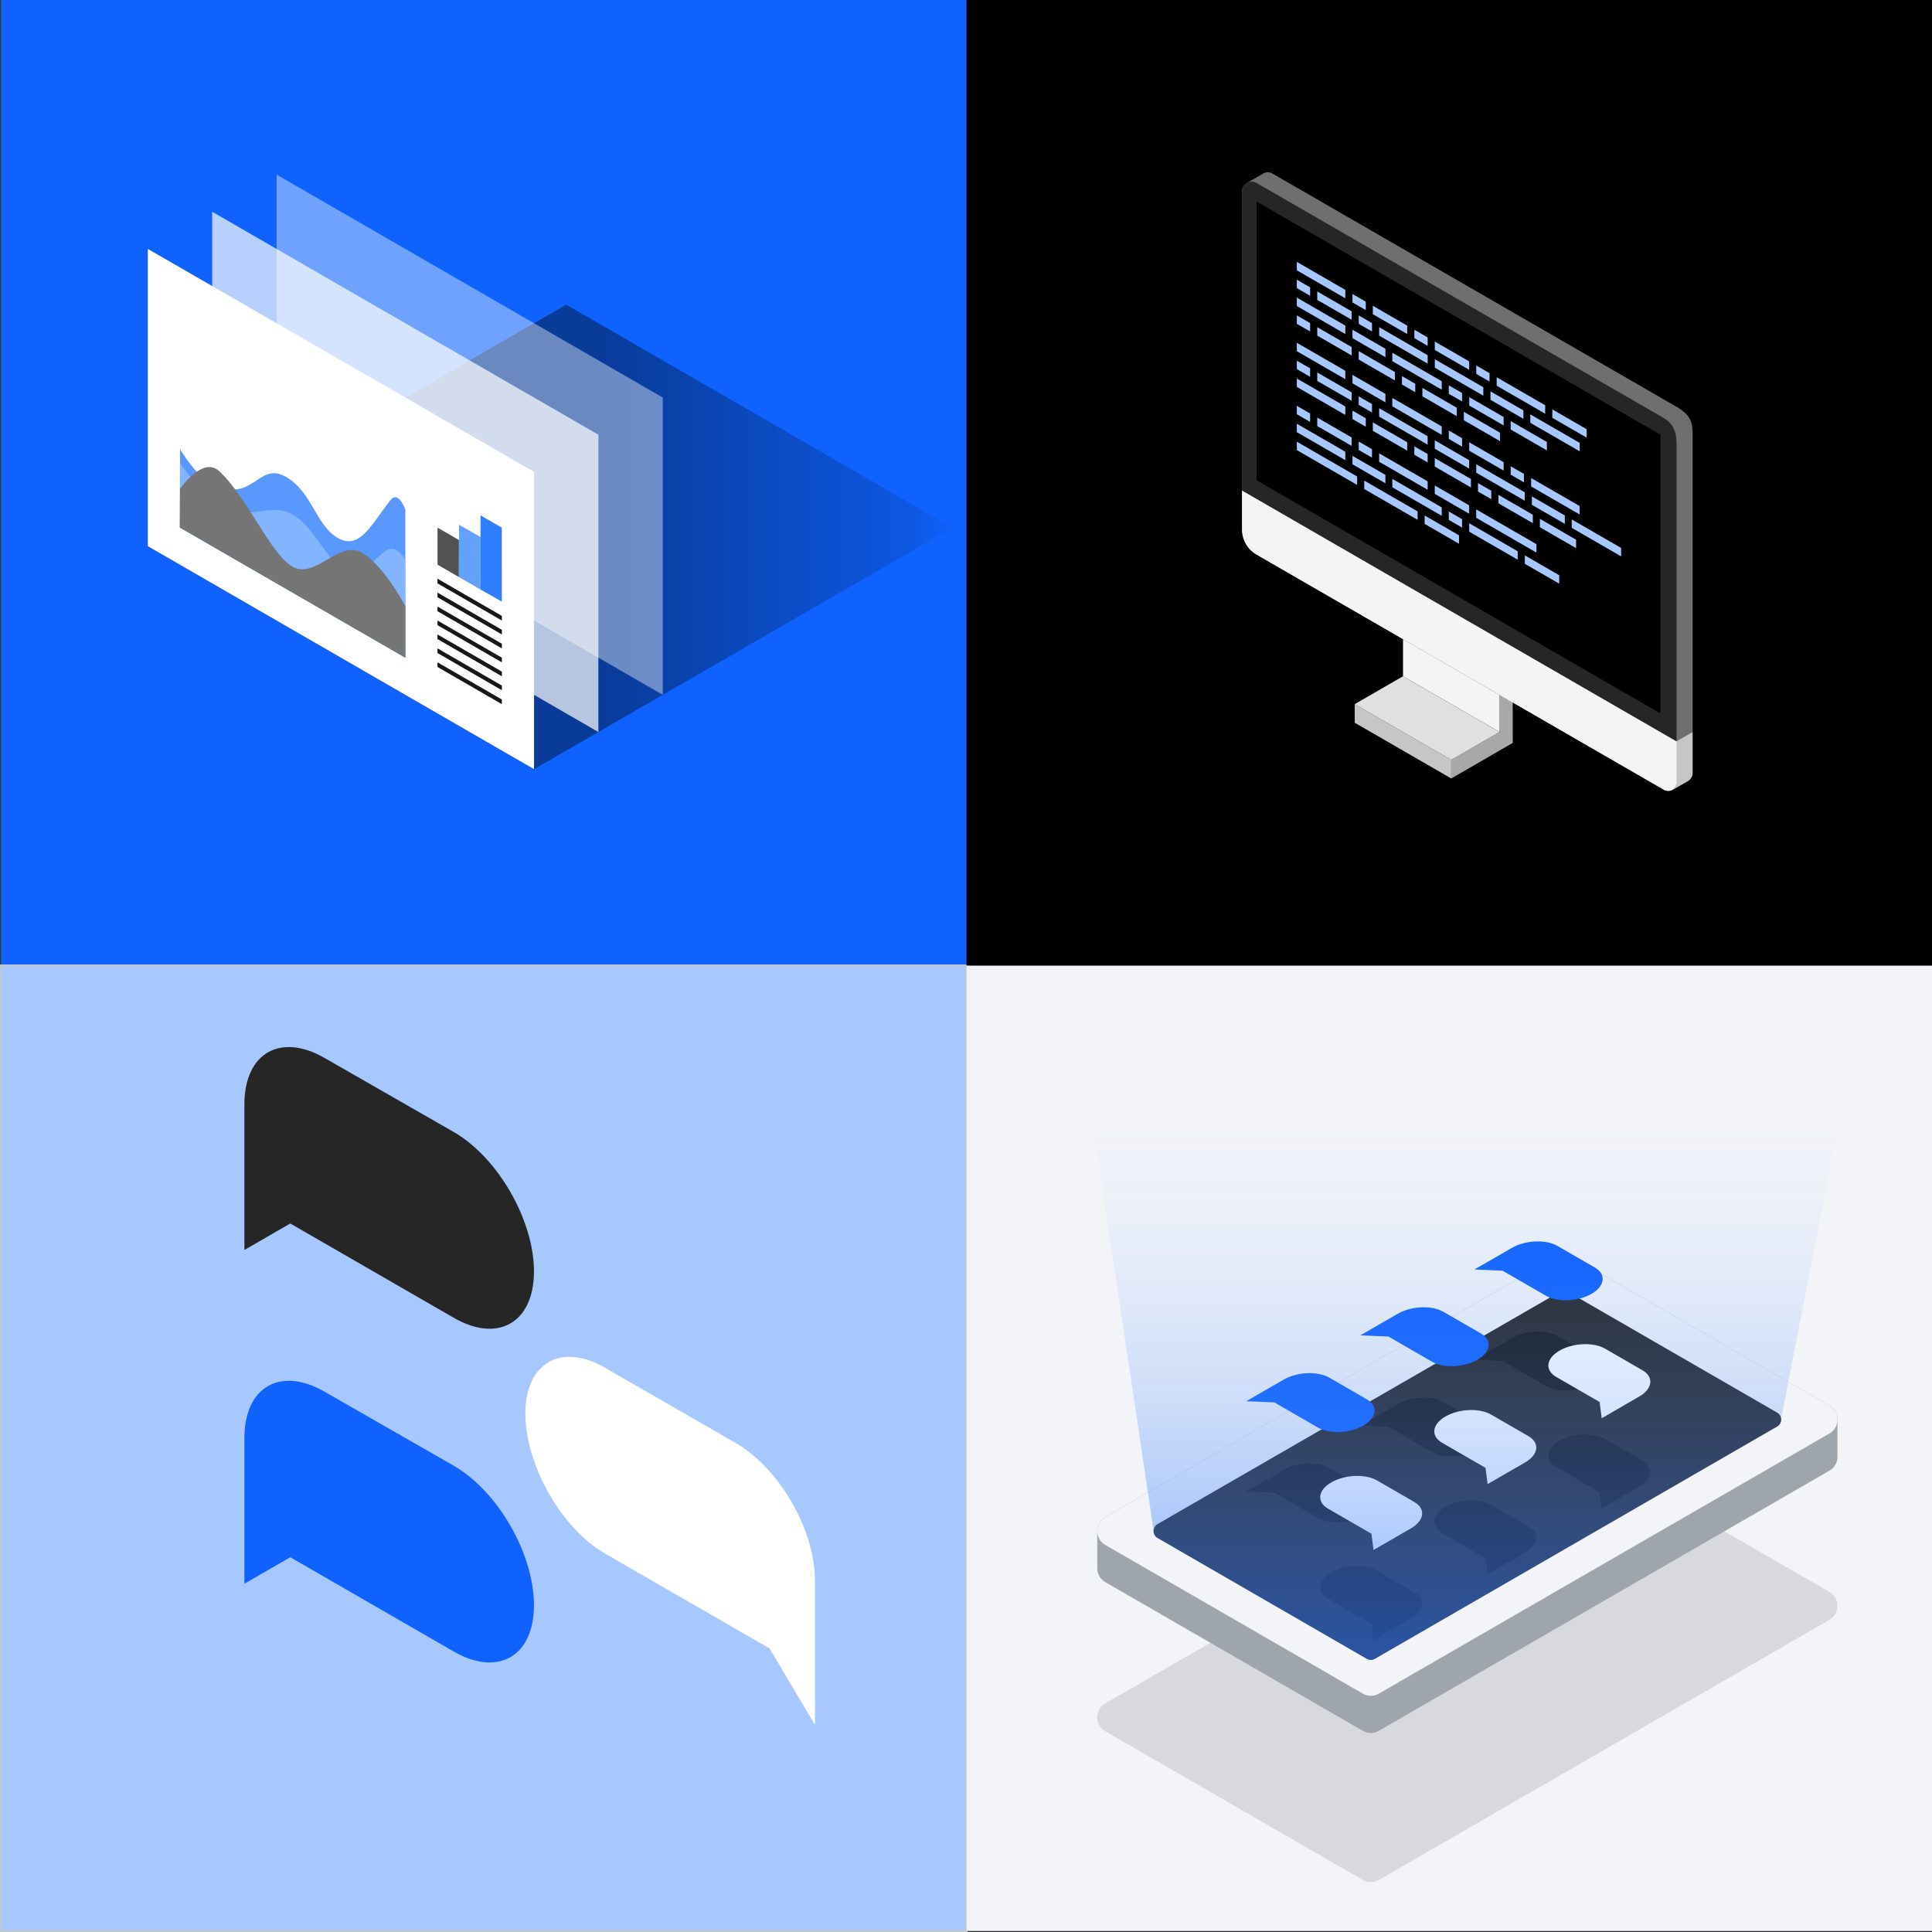 <svg xmlns="http://www.w3.org/2000/svg" xmlns:xlink="http://www.w3.org/1999/xlink" width="960.5" height="960.5" viewBox="0 0 960.5 960.5"><rect x="0" y="0" width="960.5" height="960.5" fill="#333333" stroke="none"/><defs><style>.a{fill:#0f62fe;}.b{fill:#a6c8ff;stroke:#c1c7cd;stroke-miterlimit:10;}.c{fill:#f2f4f8;}.d{fill:#13171a;opacity:0.12;}.e{fill:#9fa5ad;}.f{fill:#c6c6c6;}.g{fill:#a8a8a8;}.h{fill:#f4f4f4;}.i,.j{opacity:0.4;}.i{fill:url(#a);}.j,.k,.l{fill:#fff;}.k{opacity:0.7;}.m{fill:#171717;}.n{fill:#63a1ff;}.o{fill:#2e7eff;}.p{fill:#525252;}.ci,.q{opacity:0.8;}.r{fill:#e0e0e0;}.s{fill:#6f6f6f;}.t{fill:#262626;}.u{fill:url(#b);}.v{fill:url(#c);}.w{fill:url(#d);}.x{fill:url(#e);}.y{fill:url(#f);}.z{fill:url(#g);}.aa{fill:url(#h);}.ab{fill:url(#i);}.ac{fill:url(#j);}.ad{fill:url(#k);}.ae{fill:url(#l);}.af{fill:url(#m);}.ag{fill:url(#n);}.ah{fill:url(#o);}.ai{fill:url(#p);}.aj{fill:url(#q);}.ak{fill:url(#r);}.al{fill:url(#s);}.am{fill:url(#t);}.an{fill:url(#u);}.ao{fill:url(#v);}.ap{fill:url(#w);}.aq{fill:url(#x);}.ar{fill:url(#y);}.as{fill:url(#z);}.at{fill:url(#aa);}.au{fill:url(#ab);}.av{fill:url(#ac);}.aw{fill:url(#ad);}.ax{fill:url(#ae);}.ay{fill:url(#af);}.az{fill:url(#ag);}.ba{fill:url(#ah);}.bb{fill:url(#ai);}.bc{fill:url(#aj);}.bd{fill:url(#ak);}.be{fill:url(#al);}.bf{fill:url(#am);}.bg{fill:url(#an);}.bh{fill:url(#ao);}.bi{fill:url(#ap);}.bj{fill:url(#aq);}.bk{fill:url(#ar);}.bl{fill:url(#as);}.bm{fill:url(#at);}.bn{fill:url(#au);}.bo{fill:url(#av);}.bp{fill:url(#aw);}.bq{fill:url(#ax);}.br{fill:url(#ay);}.bs{fill:url(#az);}.bt{fill:url(#ba);}.bu{fill:url(#bb);}.bv{fill:url(#bc);}.bw{fill:url(#bd);}.bx{fill:url(#be);}.by{fill:url(#bf);}.bz{fill:url(#bg);}.ca{fill:url(#bh);}.cb{fill:url(#bi);}.cc{fill:url(#bj);}.cd{fill:url(#bk);}.ce{fill:url(#bl);}.cf{fill:url(#bm);}.cg{fill:url(#bn);}.ch{fill:#161616;}.ci{fill:url(#bo);}</style><linearGradient id="a" y1="0.5" x2="1" y2="0.5" gradientUnits="objectBoundingBox"><stop offset="0.558"/><stop offset="0.949" stop-opacity="0.275"/><stop offset="1" stop-opacity="0"/></linearGradient><linearGradient id="b" x1="15.96" y1="-40.17" x2="15.96" y2="-35.766" gradientUnits="objectBoundingBox"><stop offset="0" stop-color="#4589ff"/><stop offset="1" stop-color="#a6c8ff"/></linearGradient><linearGradient id="c" x1="15.52" y1="-37.497" x2="15.52" y2="-33.093" xlink:href="#b"/><linearGradient id="d" x1="55.755" y1="-86.886" x2="55.755" y2="-76.916" xlink:href="#b"/><linearGradient id="e" x1="22.005" y1="-49.875" x2="22.005" y2="-44.2" xlink:href="#b"/><linearGradient id="f" x1="56.479" y1="-89.103" x2="56.479" y2="-79.134" xlink:href="#b"/><linearGradient id="g" x1="12.601" y1="-35.758" x2="12.601" y2="-32.046" xlink:href="#b"/><linearGradient id="h" x1="14.364" y1="-40.412" x2="14.364" y2="-36.321" xlink:href="#b"/><linearGradient id="i" x1="22.238" y1="-57.295" x2="22.238" y2="-51.62" xlink:href="#b"/><linearGradient id="j" x1="13.061" y1="-37.324" x2="13.061" y2="-33.613" xlink:href="#b"/><linearGradient id="k" x1="15.783" y1="-39.29" x2="15.783" y2="-34.887" xlink:href="#b"/><linearGradient id="l" x1="55.828" y1="-88.215" x2="55.828" y2="-78.245" xlink:href="#b"/><linearGradient id="m" x1="21.754" y1="-49.37" x2="21.754" y2="-43.695" xlink:href="#b"/><linearGradient id="n" x1="55.107" y1="-85.994" x2="55.107" y2="-76.025" xlink:href="#b"/><linearGradient id="o" x1="16.157" y1="-40.665" x2="16.157" y2="-36.261" xlink:href="#b"/><linearGradient id="p" x1="57.195" y1="-91.324" x2="57.195" y2="-81.354" xlink:href="#b"/><linearGradient id="q" x1="22.283" y1="-51.141" x2="22.283" y2="-45.466" xlink:href="#b"/><linearGradient id="r" x1="22.812" y1="-53.542" x2="22.812" y2="-47.867" xlink:href="#b"/><linearGradient id="s" x1="16.069" y1="-44.673" x2="16.069" y2="-40.269" xlink:href="#b"/><linearGradient id="t" x1="56.88" y1="-100.401" x2="56.88" y2="-90.431" xlink:href="#b"/><linearGradient id="u" x1="22.689" y1="-58.707" x2="22.689" y2="-53.032" xlink:href="#b"/><linearGradient id="v" x1="15.52" y1="-38.478" x2="15.52" y2="-34.074" xlink:href="#b"/><linearGradient id="w" x1="22.839" y1="-52.25" x2="22.839" y2="-46.404" xlink:href="#b"/><linearGradient id="x" x1="15.549" y1="-39.434" x2="15.549" y2="-35.092" xlink:href="#b"/><linearGradient id="y" x1="15.783" y1="-42.753" x2="15.783" y2="-38.35" xlink:href="#b"/><linearGradient id="z" x1="55.828" y1="-96.055" x2="55.828" y2="-86.085" xlink:href="#b"/><linearGradient id="aa" x1="21.754" y1="-53.833" x2="21.754" y2="-48.157" xlink:href="#b"/><linearGradient id="ab" x1="22.283" y1="-56.233" x2="22.283" y2="-50.558" xlink:href="#b"/><linearGradient id="ac" x1="55.107" y1="-93.834" x2="55.107" y2="-83.865" xlink:href="#b"/><linearGradient id="ad" x1="15.52" y1="-41.941" x2="15.52" y2="-37.537" xlink:href="#b"/><linearGradient id="ae" x1="22.839" y1="-56.847" x2="22.839" y2="-51.001" xlink:href="#b"/><linearGradient id="af" x1="15.549" y1="-42.849" x2="15.549" y2="-38.506" xlink:href="#b"/><linearGradient id="ag" x1="16.092" y1="-43.054" x2="16.092" y2="-38.65" xlink:href="#b"/><linearGradient id="ah" x1="23.681" y1="-58.324" x2="23.681" y2="-52.478" xlink:href="#b"/><linearGradient id="ai" x1="16.111" y1="-43.946" x2="16.111" y2="-39.604" xlink:href="#b"/><linearGradient id="aj" x1="20.859" y1="-49.62" x2="20.859" y2="-44.15" xlink:href="#b"/><linearGradient id="ak" x1="21.754" y1="-50.633" x2="21.754" y2="-44.958" xlink:href="#b"/><linearGradient id="al" x1="55.107" y1="-88.214" x2="55.107" y2="-78.245" xlink:href="#b"/><linearGradient id="am" x1="21.308" y1="-51.69" x2="21.308" y2="-46.22" xlink:href="#b"/><linearGradient id="an" x1="22.228" y1="-52.781" x2="22.228" y2="-47.106" xlink:href="#b"/><linearGradient id="ao" x1="56.331" y1="-91.984" x2="56.331" y2="-82.015" xlink:href="#b"/><linearGradient id="ap" x1="21.183" y1="-53.269" x2="21.183" y2="-47.799" xlink:href="#b"/><linearGradient id="aq" x1="21.633" y1="-55.339" x2="21.633" y2="-49.869" xlink:href="#b"/><linearGradient id="ar" x1="22.57" y1="-56.567" x2="22.57" y2="-50.891" xlink:href="#b"/><linearGradient id="as" x1="57.216" y1="-98.637" x2="57.216" y2="-88.667" xlink:href="#b"/><linearGradient id="at" x1="21.508" y1="-52.006" x2="21.508" y2="-46.535" xlink:href="#b"/><linearGradient id="au" x1="22.438" y1="-53.108" x2="22.438" y2="-47.433" xlink:href="#b"/><linearGradient id="av" x1="56.876" y1="-92.562" x2="56.876" y2="-82.592" xlink:href="#b"/><linearGradient id="aw" x1="15.52" y1="-40.698" x2="15.52" y2="-36.294" xlink:href="#b"/><linearGradient id="ax" x1="55.755" y1="-94.13" x2="55.755" y2="-84.16" xlink:href="#b"/><linearGradient id="ay" x1="22.005" y1="-54.001" x2="22.005" y2="-48.326" xlink:href="#b"/><linearGradient id="az" x1="56.479" y1="-96.353" x2="56.479" y2="-86.384" xlink:href="#b"/><linearGradient id="ba" x1="15.783" y1="-41.514" x2="15.783" y2="-37.111" xlink:href="#b"/><linearGradient id="bb" x1="55.828" y1="-93.247" x2="55.828" y2="-83.278" xlink:href="#b"/><linearGradient id="bc" x1="21.754" y1="-52.236" x2="21.754" y2="-46.561" xlink:href="#b"/><linearGradient id="bd" x1="22.283" y1="-54.636" x2="22.283" y2="-48.961" xlink:href="#b"/><linearGradient id="be" x1="55.107" y1="-91.029" x2="55.107" y2="-81.06" xlink:href="#b"/><linearGradient id="bf" x1="16.267" y1="-43.431" x2="16.267" y2="-39.027" xlink:href="#b"/><linearGradient id="bg" x1="57.596" y1="-97.59" x2="57.596" y2="-87.62" xlink:href="#b"/><linearGradient id="bh" x1="22.438" y1="-54.706" x2="22.438" y2="-49.031" xlink:href="#b"/><linearGradient id="bi" x1="56.88" y1="-95.366" x2="56.88" y2="-85.397" xlink:href="#b"/><linearGradient id="bj" x1="15.52" y1="-39.718" x2="15.52" y2="-35.314" xlink:href="#b"/><linearGradient id="bk" x1="22.839" y1="-53.896" x2="22.839" y2="-48.05" xlink:href="#b"/><linearGradient id="bl" x1="15.549" y1="-40.657" x2="15.549" y2="-36.314" xlink:href="#b"/><linearGradient id="bm" x1="23.487" y1="-54.496" x2="23.487" y2="-48.65" xlink:href="#b"/><linearGradient id="bn" x1="15.981" y1="-41.104" x2="15.981" y2="-36.761" xlink:href="#b"/><linearGradient id="bo" x1="0.5" y1="1.237" x2="0.5" y2="0.098" gradientUnits="objectBoundingBox"><stop offset="0.001" stop-color="#0f62fe"/><stop offset="0.211" stop-color="#2c75fe" stop-opacity="0.722"/><stop offset="0.422" stop-color="#4787fe" stop-opacity="0.467"/><stop offset="0.614" stop-color="#5c96fe" stop-opacity="0.267"/><stop offset="0.78" stop-color="#6ba0fe" stop-opacity="0.122"/><stop offset="0.914" stop-color="#74a6fe" stop-opacity="0.031"/><stop offset="1" stop-color="#78a9ff" stop-opacity="0"/></linearGradient></defs><g transform="translate(0.5 -1920)"><rect class="a" width="480" height="480" transform="translate(0 1920)"/><rect class="b" width="480" height="480" transform="translate(0 2400)"/><rect class="c" width="480" height="480" transform="translate(480 2400)"/><rect width="480" height="480" transform="translate(480 1920)"/><path class="d" d="M5244,2644.542l-223.993,129.315a8,8,0,0,0,0,13.856l128.006,73.907a8,8,0,0,0,8,0L5380.006,2732.3a8,8,0,0,0,0-13.856L5252,2644.542A8,8,0,0,0,5244,2644.542Z" transform="translate(-4471.002 -7.003)"/><path class="e" d="M5380.006,2625.813,5252,2551.906a8.005,8.005,0,0,0-8,0l-223.993,129.315a7.926,7.926,0,0,0-4,6.975h0v18.519h.005a7.916,7.916,0,0,0,3.995,6.848l128.006,73.907a8,8,0,0,0,8,0l223.993-129.315a7.927,7.927,0,0,0,4-6.928v-18.486A7.927,7.927,0,0,0,5380.006,2625.813Z" transform="translate(-4471.002 -7.003)"/><path class="c" d="M5244,2551.907l-223.993,129.315a8,8,0,0,0,0,13.856l128.006,73.907a8,8,0,0,0,8,0l223.993-129.315a8,8,0,0,0,0-13.857L5252,2551.907A8,8,0,0,0,5244,2551.907Z" transform="translate(-4471.002 -7.003)"/><g transform="translate(-4471.002 -7.003)"><path class="f" d="M5144,2277.074v9.234l48,27.713v-9.234Z"/><path class="g" d="M5222.568,2296.347,5192,2314.021v-9.234l24-13.858v-18.475l6.562,2.6Z"/><path class="h" d="M5168.006,2244.74v18.475l48,27.713v-18.475Z"/></g><g transform="translate(-4471.002 -7.003)"><path class="f" d="M5095.233,2166.658l-7.226,4.181V2190.2a14.441,14.441,0,0,0,7.215,12.515l202.328,116.814a4.769,4.769,0,0,0,4.926-.072l7.122-4.084.011-.006.036-.021,0,0a4.769,4.769,0,0,0,2.369-4.146l-.006-20.274Z"/><path class="h" d="M5088.007,2190.2a14.441,14.441,0,0,0,7.215,12.515l202.328,116.814c3.212,1.854,6.456-.464,6.456-4.172v-19.814l-216-124.708Z"/></g><path class="i" d="M4544.006,2198.552l208-120.089,192,110.851-208,120.089Z" transform="translate(-4471.002 -7.003)"/><path class="j" d="M4608.007,2013.8v147.8l192,110.851v-147.8Z" transform="translate(-4471.002 -7.003)"/><path class="k" d="M4575.993,2032.279v147.8l192,110.851v-147.8Z" transform="translate(-4471.002 -7.003)"/><path class="l" d="M4544.006,2050.751v147.8l192,110.851V2161.6Z" transform="translate(-4471.002 -7.003)"/><g transform="translate(-4471.002 -7.003)"><path class="m" d="M4720.005,2274.768v2.311l-32-18.493v-2.311Z"/><path class="m" d="M4720.005,2267.838v2.311l-32-18.493v-2.311Z"/><path class="m" d="M4720.005,2260.905v2.311l-32-18.493v-2.311Z"/><path class="m" d="M4720.005,2253.986v2.311l-32-18.492v-2.312Z"/><path class="m" d="M4720.005,2247.057v2.31l-32-18.492v-2.311Z"/><path class="m" d="M4720.005,2240.112v2.311l-32-18.493v-2.311Z"/><path class="m" d="M4720.005,2233.2v2.31l-32-18.492v-2.312Z"/><path class="n" d="M4709.406,2193.975l-.1,26.044-10.692-6.161.092-25.958Z"/><path class="o" d="M4719.965,2189.3l.041,36.794-10.7-6.075.1-36.786Z"/><path class="p" d="M4698.666,2195.483l-.048,18.375-10.612-6.125V2189.3Z"/><g class="q"><path class="o" d="M4560.006,2150.248s6.757,11.929,14.588,16.4c21.577,12.314,23.7-10.448,37.726-2.762,13.308,7.291,14.991,24.11,26.076,30.51,10.8,6.236,16.213-5.927,26.166-18.681,4.012-5.142,7.463,4.661,7.463,4.661v73.609l-112.1-64.718Z"/><path class="n" d="M4560,2157.124s11.135,16.729,18.966,21.25c14.588,8.422,25.866-2,37.007,4.437,11.278,6.511,15.91,22.1,27,28.5,6.521,3.765,15.134-8.3,20.121-10.953,4.727-2.516,8.861,4.684,8.861,4.684l.07,48.939-112.1-64.718Z"/><path class="p" d="M4560.006,2170s11.19-16.2,19.284-8.915c13.77,12.394,25.478,41.2,36.619,47.628,11.278,6.511,23.27-13.448,34.355-7.048,11.334,6.544,21.761,26.768,21.761,26.768v25.551l-112.1-64.718Z"/></g></g><path class="r" d="M5144,2277.074l24-13.858,48,27.713-24,13.858Z" transform="translate(-4471.002 -7.003)"/><g transform="translate(-4471.002 -7.003)"><path class="s" d="M5312.012,2143.112c0-6.669-1.411-10.03-8.006-13.868L5103.011,2013.23a4.4,4.4,0,0,0-4.681.16l-7.9,4.549.012.008a4.771,4.771,0,0,0-2.442,4.189l.011,148.7,216,124.708,8-4.619Z"/><path class="t" d="M5297.55,2134.778l-202.328-116.814a4.817,4.817,0,0,0-7.226,4.172l.011,148.7,216,124.708V2147.738C5304.006,2141.247,5302.022,2137.359,5297.55,2134.778Z"/></g><path d="M5095.222,2027.2v138.565l200.784,115.922V2143.126Z" transform="translate(-4471.002 -7.003)"/><g transform="translate(-4471.002 -7.003)"><path class="u" d="M5207.942,2119.532l-24.118-13.925v4.183l24.118,13.925Z"/><path class="v" d="M5139.34,2075.311l-24.118-13.925V2057.2l24.118,13.925Z"/><path class="w" d="M5149.5,2081.177l-6.609-3.815v-4.183l6.609,3.816Z"/><path class="x" d="M5170.1,2093.071l-17.092-9.868v-4.183l17.092,9.868Z"/><path class="y" d="M5180.264,2098.938l-6.608-3.816v-4.183l6.608,3.816Z"/><path class="z" d="M5145.2,2168.077l-29.974-17.305v-4.183l29.974,17.305Z"/><path class="aa" d="M5175.264,2185.437l-26.517-15.309v-4.183l26.517,15.309Z"/><path class="ab" d="M5195.866,2197.332l-17.092-9.868v-4.183l17.092,9.868Z"/><path class="ac" d="M5234.363,2201.727l-29.973-17.3v-4.183l29.973,17.305Z"/><path class="ad" d="M5156.146,2093.861l24.118,13.925V2103.6l-24.118-13.925Z"/><path class="ae" d="M5145.985,2087.995l6.609,3.815v-4.183l-6.609-3.815Z"/><path class="af" d="M5125.383,2076.1l17.092,9.868v-4.183l-17.092-9.868Z"/><path class="ag" d="M5115.222,2070.234l6.609,3.815v-4.183l-6.609-3.815Z"/><path class="ah" d="M5214.579,2118.749l24.118,13.925v-4.183l-24.118-13.925Z"/><path class="ai" d="M5204.417,2112.883l6.609,3.816v-4.183l-6.609-3.816Z"/><path class="aj" d="M5183.816,2100.989l17.092,9.868v-4.183l-17.092-9.868Z"/><path class="ak" d="M5242.232,2134.715l17.092,9.868V2140.4l-17.092-9.868Z"/><path class="al" d="M5200.927,2191.331l24.118,13.925v-4.183l-24.118-13.925Z"/><path class="am" d="M5190.766,2185.464l6.608,3.815V2185.1l-6.608-3.816Z"/><path class="an" d="M5228.58,2207.3l17.092,9.868v-4.183l-17.092-9.868Z"/><path class="ao" d="M5139.34,2093.067l-24.118-13.924v-4.183l24.118,13.925Z"/><path class="ap" d="M5159.273,2104.575l-16.381-9.457v-4.183l16.381,9.457Z"/><path class="aq" d="M5187.262,2120.734l-24.562-14.18v-4.183l24.562,14.18Z"/><path class="ar" d="M5156.146,2156.568l24.118,13.925v-4.183l-24.118-13.925Z"/><path class="as" d="M5145.985,2150.7l6.609,3.815v-4.183l-6.609-3.816Z"/><path class="at" d="M5125.383,2138.808l17.092,9.868v-4.183l-17.092-9.868Z"/><path class="au" d="M5183.8,2172.534l17.092,9.868v-4.183l-17.092-9.868Z"/><path class="av" d="M5115.222,2132.941l6.609,3.815v-4.183l-6.609-3.815Z"/><path class="aw" d="M5139.34,2155.774l-24.118-13.925v-4.183l24.118,13.925Z"/><path class="ax" d="M5159.273,2167.282l-16.381-9.457v-4.183l16.381,9.458Z"/><path class="ay" d="M5187.262,2183.441l-24.562-14.18v-4.183l24.562,14.18Z"/><path class="az" d="M5228.531,2175.928,5204.413,2162v-4.183l24.118,13.925Z"/><path class="ba" d="M5248.464,2187.436l-16.381-9.458V2173.8l16.381,9.458Z"/><path class="bb" d="M5276.453,2203.6l-24.562-14.18v-4.183l24.562,14.18Z"/><path class="bc" d="M5145.985,2105.751l18,10.395v-4.183l-18-10.395Z"/><path class="bd" d="M5125.383,2093.857l17.092,9.868v-4.183l-17.092-9.868Z"/><path class="be" d="M5115.222,2087.99l6.609,3.815v-4.183l-6.609-3.815Z"/><path class="bf" d="M5198.253,2135.928l18,10.395v-4.183l-18-10.395Z"/><path class="bg" d="M5177.651,2124.034l17.092,9.868v-4.183l-17.092-9.868Z"/><path class="bh" d="M5167.49,2118.167l6.609,3.816V2117.8l-6.609-3.816Z"/><path class="bi" d="M5183.786,2158.939l18,10.395v-4.183l-18-10.395Z"/><path class="bj" d="M5236.054,2189.116l18,10.395v-4.183l-18-10.395Z"/><path class="bk" d="M5215.453,2177.222l17.092,9.868v-4.183l-17.092-9.868Z"/><path class="bl" d="M5205.292,2171.355l6.609,3.815v-4.183l-6.609-3.815Z"/><path class="bm" d="M5221.538,2140.524l18,10.395v-4.183l-18-10.395Z"/><path class="bn" d="M5200.936,2128.63l17.092,9.868v-4.183l-17.092-9.868Z"/><path class="bo" d="M5190.775,2122.763l6.609,3.815V2122.4l-6.609-3.815Z"/><path class="bp" d="M5139.34,2129.1l-24.118-13.925v4.183l24.118,13.925Z"/><path class="bq" d="M5149.5,2134.962l-6.609-3.816v4.183l6.609,3.816Z"/><path class="br" d="M5170.1,2146.856l-17.092-9.868v4.183l17.092,9.868Z"/><path class="bs" d="M5180.264,2152.722l-6.608-3.815v4.183l6.608,3.816Z"/><path class="bt" d="M5156.146,2129.95l24.118,13.925v4.183l-24.118-13.925Z"/><path class="bu" d="M5145.985,2124.083l6.609,3.816v4.183l-6.609-3.816Z"/><path class="bv" d="M5125.383,2112.189l17.092,9.868v4.183l-17.092-9.868Z"/><path class="bw" d="M5183.8,2145.915l17.092,9.868v4.183L5183.8,2150.1Z"/><path class="bx" d="M5115.222,2106.323l6.609,3.816v4.183l-6.609-3.815Z"/><path class="by" d="M5231.7,2164.661l24.118,13.925v4.183l-24.118-13.925Z"/><path class="bz" d="M5221.536,2158.795l6.609,3.815v4.183l-6.609-3.816Z"/><path class="ca" d="M5200.934,2146.9l17.092,9.868v4.183l-17.092-9.868Z"/><path class="cb" d="M5190.773,2141.034l6.608,3.816v4.183l-6.608-3.816Z"/><path class="cc" d="M5139.34,2111.339l-24.118-13.924v4.183l24.118,13.925Z"/><path class="cd" d="M5159.273,2122.847l-16.381-9.457v4.183l16.381,9.457Z"/><path class="ce" d="M5187.262,2139.007l-24.562-14.18v4.183l24.562,14.18Z"/><path class="cf" d="M5227.875,2131.04l-16.38-9.458v4.183l16.38,9.458Z"/><path class="cg" d="M5255.864,2147.2l-24.561-14.18v4.183l24.561,14.18Z"/></g><g transform="translate(-4471.002 -7.003)"><path class="t" d="M4696.066,2489.768,4631.907,2453c-22.037-12.723-39.9-2.409-39.9,23.037v72.4l22.8-13.165,81.258,46.865c22.037,12.723,39.9,2.406,39.9-23.04S4718.1,2502.491,4696.066,2489.768Z"/></g><g transform="translate(-4471.002 -7.003)"><path class="a" d="M4696.066,2655.681l-64.159-36.763c-22.037-12.723-39.9-2.409-39.9,23.037v72.4l22.8-13.165,81.258,46.865c22.037,12.723,39.9,2.406,39.9-23.041S4718.1,2668.4,4696.066,2655.681Z"/></g><g transform="translate(-4471.002 -7.003)"><path class="l" d="M4836.138,2644.319l-64.929-37.378c-21.824-12.6-39.516-2.385-39.516,22.815s17.661,56.938,39.485,69.538l81.9,47.221,22.581,38.005v-71.757C4875.655,2687.563,4857.963,2656.919,4836.138,2644.319Z"/></g><path class="t" d="M5046.007,2691.614l104.006,60.05a4,4,0,0,0,4,0l199.993-115.458a4,4,0,0,0,0-6.928L5250,2569.227a4,4,0,0,0-4,0l-199.993,115.459A4,4,0,0,0,5046.007,2691.614Z" transform="translate(-4471.002 -7.003)"/><g transform="translate(-4471.002 -7.003)"><path class="ch" d="M5263.364,2602.008l-18.523-10.694c-5.817-3.359-15.976-2.937-22.692.94l0,0v0l-18.646,10.755,14,.6,21.544,12.438c5.816,3.358,15.976,2.937,22.692-.941S5269.18,2605.366,5263.364,2602.008Z"/><path class="ch" d="M5268.525,2642.4l18.523,10.694c5.816,3.358,5.087,9.224-1.63,13.1l0,0h0l-18.629,10.765-1.045-8.082-21.544-12.438c-5.816-3.358-5.087-9.224,1.63-13.1S5262.709,2639.043,5268.525,2642.4Z"/><path class="ch" d="M5206.648,2634.753l-18.523-10.695c-5.816-3.358-15.976-2.936-22.692.941l0,0v0l-18.646,10.755,14,.6,21.544,12.439c5.816,3.358,15.976,2.937,22.692-.941S5212.464,2638.111,5206.648,2634.753Z"/><path class="ch" d="M5211.809,2675.146l18.523,10.694c5.816,3.358,5.087,9.224-1.629,13.1l0,0h0l-18.629,10.766-1.045-8.082-21.544-12.438c-5.816-3.358-5.086-9.224,1.63-13.1S5205.993,2671.788,5211.809,2675.146Z"/><path class="ch" d="M5149.932,2667.5l-18.523-10.7c-5.816-3.358-15.976-2.937-22.692.941l0,0v0l-18.646,10.755,14,.6,21.544,12.439c5.816,3.358,15.976,2.937,22.692-.941S5155.748,2670.856,5149.932,2667.5Z"/><path class="ch" d="M5155.093,2707.891l18.523,10.694c5.817,3.358,5.087,9.224-1.629,13.1l0,0h0l-18.629,10.766-1.045-8.082-21.543-12.439c-5.817-3.357-5.087-9.223,1.629-13.1S5149.277,2704.533,5155.093,2707.891Z"/></g><g transform="translate(-4471.002 -7.003)"><path class="a" d="M5263.364,2557.134l-18.523-10.694c-5.817-3.359-15.976-2.937-22.692.94l0,0v0l-18.646,10.755,14,.6,21.544,12.438c5.816,3.358,15.976,2.937,22.692-.941S5269.18,2560.492,5263.364,2557.134Z"/><path class="l" d="M5268.525,2597.527l18.523,10.694c5.816,3.358,5.087,9.224-1.63,13.1l0,0h0l-18.629,10.765-1.045-8.082-21.544-12.438c-5.816-3.358-5.087-9.224,1.63-13.1S5262.709,2594.169,5268.525,2597.527Z"/><path class="a" d="M5206.648,2589.879l-18.523-10.694c-5.816-3.359-15.976-2.937-22.692.94l0,0v0l-18.646,10.755,14,.6,21.544,12.439c5.816,3.358,15.976,2.937,22.692-.941S5212.464,2593.237,5206.648,2589.879Z"/><path class="l" d="M5211.809,2630.272l18.523,10.694c5.816,3.358,5.087,9.224-1.629,13.1l0,0h0l-18.629,10.766-1.045-8.082-21.544-12.438c-5.816-3.358-5.086-9.224,1.63-13.1S5205.993,2626.914,5211.809,2630.272Z"/><path class="a" d="M5149.932,2622.624l-18.523-10.7c-5.816-3.358-15.976-2.936-22.692.941l0,0v0l-18.646,10.755,14,.6,21.544,12.439c5.816,3.358,15.976,2.937,22.692-.941S5155.748,2625.982,5149.932,2622.624Z"/><path class="l" d="M5155.093,2663.017l18.523,10.694c5.817,3.358,5.087,9.224-1.629,13.1l0,0h0l-18.629,10.766-1.045-8.082-21.543-12.438c-5.817-3.358-5.087-9.224,1.629-13.1S5149.277,2659.659,5155.093,2663.017Z"/></g><path class="ci" d="M5046.007,2691.614l104.006,60.05a4,4,0,0,0,4,0l199.993-115.458a3.966,3.966,0,0,0,2-3.462c0-1.348,36-184.776,36-184.776h-384s36,238.835,36,240.182A3.961,3.961,0,0,0,5046.007,2691.614Z" transform="translate(-4471.002 -7.003)"/></g></svg>
